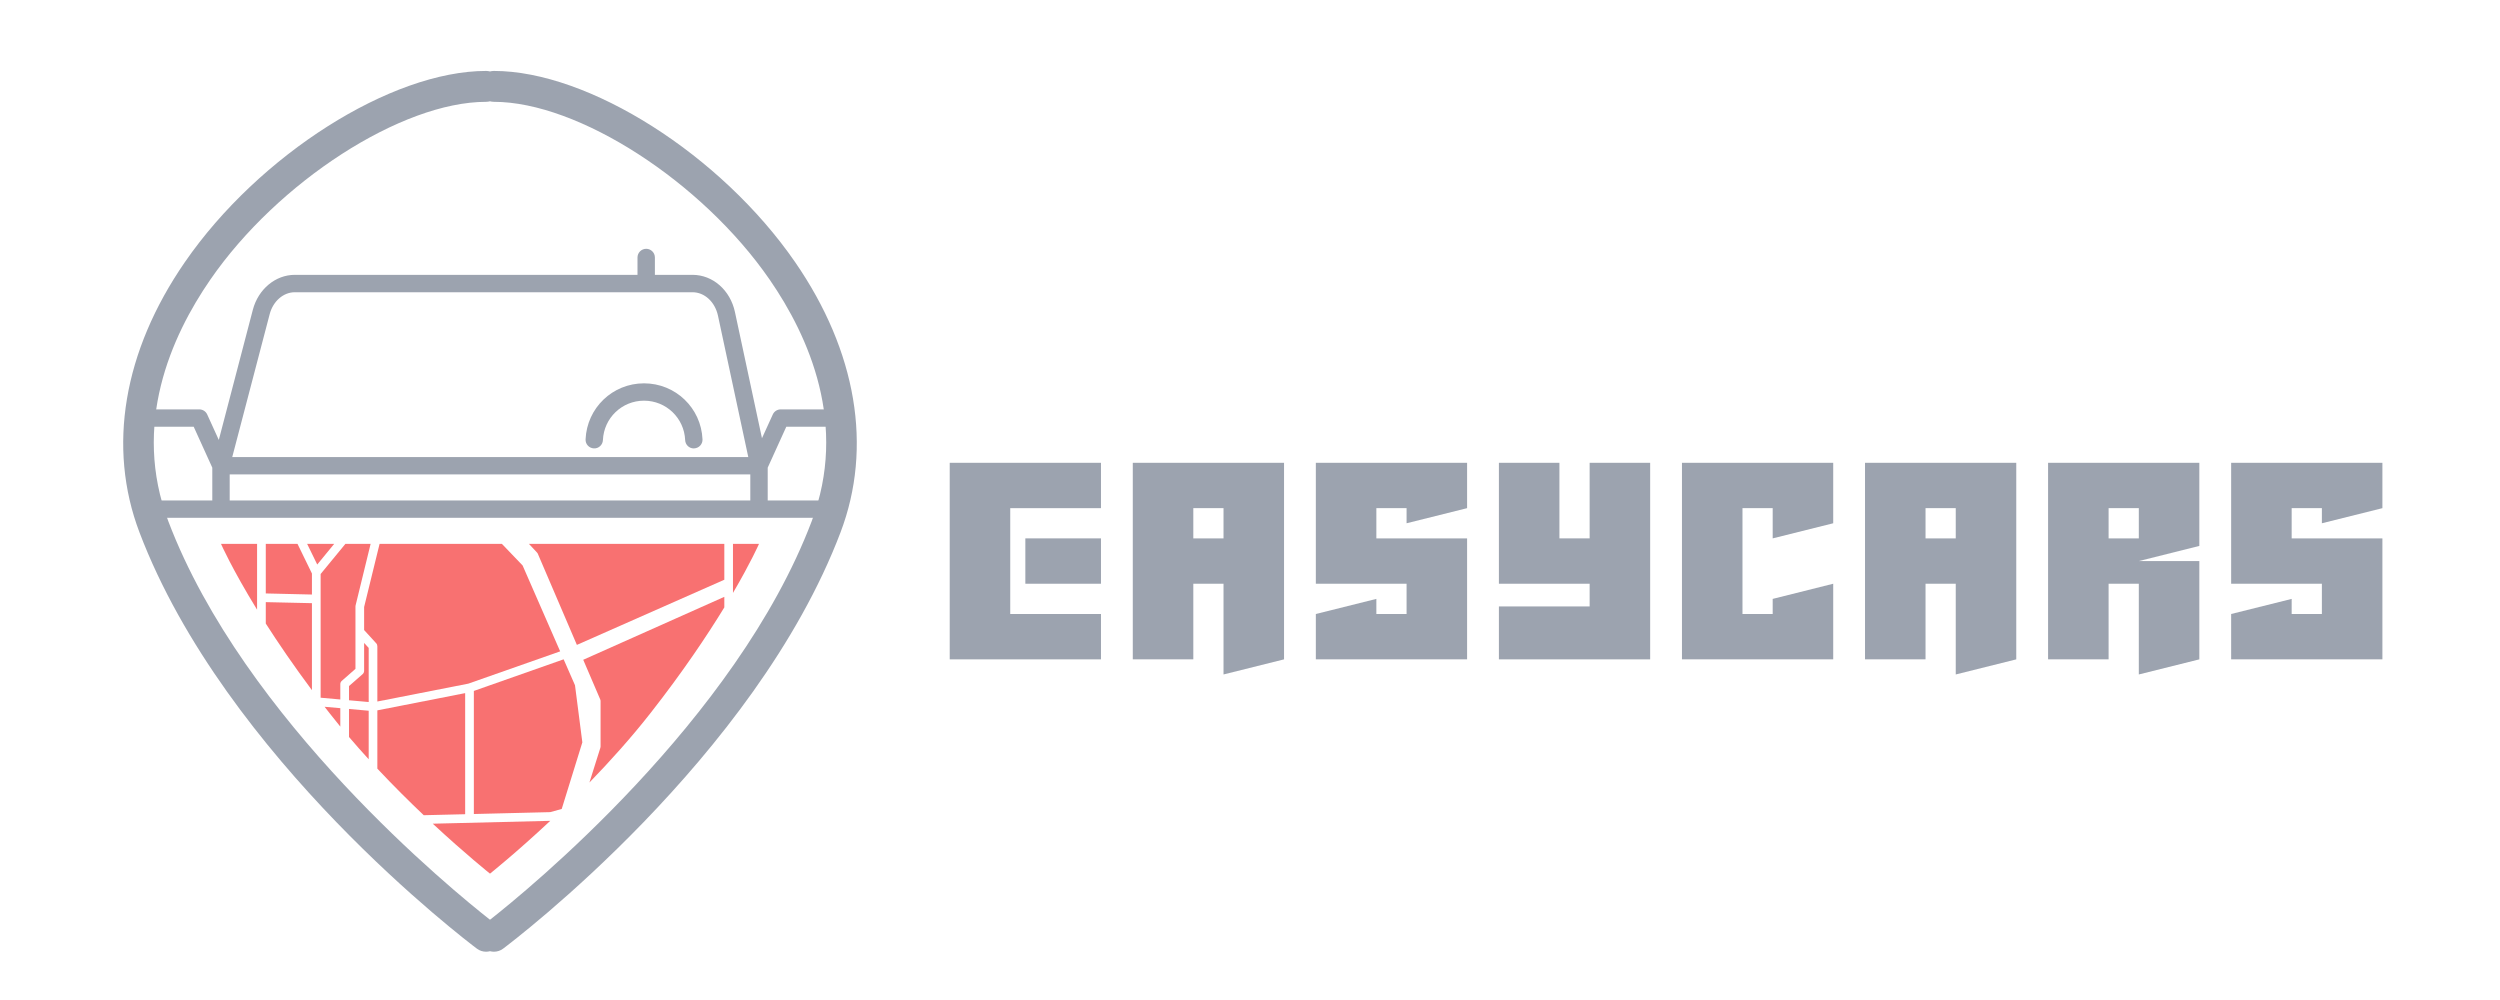 <svg xmlns="http://www.w3.org/2000/svg" width="187.5" viewBox="0 0 187.5 75" height="75" version="1.0"><path fill="#9CA3AF" d="M 59.629 19.652 C 54.082 11.617 44.16 5.32 37.039 5.32 C 36.941 5.32 36.844 5.336 36.75 5.359 C 36.656 5.336 36.559 5.32 36.461 5.32 C 29.34 5.32 19.418 11.617 13.871 19.652 C 9.25 26.344 8.039 33.543 10.457 39.918 C 16.879 56.844 34.996 70.57 35.766 71.148 C 35.973 71.305 36.219 71.379 36.457 71.379 C 36.559 71.379 36.656 71.363 36.75 71.34 C 36.844 71.363 36.941 71.379 37.043 71.379 C 37.285 71.379 37.527 71.305 37.734 71.148 C 38.504 70.57 56.621 56.844 63.043 39.918 C 65.461 33.543 64.25 26.344 59.629 19.652 Z M 60.875 39.098 C 55.207 54.043 39.449 66.863 36.75 68.98 C 34.051 66.863 18.301 54.055 12.625 39.098 C 9.883 31.863 12.824 25.246 15.777 20.969 C 20.852 13.617 30.129 7.637 36.461 7.637 C 36.559 7.637 36.656 7.621 36.75 7.598 C 36.844 7.621 36.938 7.637 37.039 7.637 C 43.371 7.637 52.648 13.617 57.723 20.969 C 60.676 25.246 63.617 31.863 60.875 39.098 Z M 60.875 39.098"/><path fill="#9CA3AF" d="M 52.035 33.633 C 51.688 33.633 51.402 33.359 51.387 33.008 C 51.316 31.352 49.961 30.051 48.301 30.051 C 46.645 30.051 45.289 31.352 45.219 33.008 C 45.203 33.367 44.895 33.652 44.539 33.629 C 44.18 33.613 43.902 33.312 43.918 32.953 C 44.02 30.594 45.945 28.75 48.301 28.75 C 50.66 28.75 52.586 30.594 52.688 32.953 C 52.703 33.312 52.422 33.613 52.062 33.629 C 52.055 33.633 52.047 33.633 52.035 33.633 Z M 52.035 33.633"/><path fill="#9CA3AF" d="M 63.602 30.926 C 63.477 30.785 63.297 30.703 63.109 30.703 L 58.555 30.703 C 58.297 30.703 58.066 30.852 57.961 31.082 L 57.148 32.867 L 55.121 23.402 C 54.77 21.762 53.461 20.613 51.938 20.613 L 49.117 20.613 L 49.117 19.312 C 49.117 18.953 48.824 18.66 48.465 18.66 C 48.105 18.66 47.812 18.953 47.812 19.312 L 47.812 20.613 L 22.109 20.613 C 20.66 20.613 19.371 21.688 18.965 23.227 L 16.41 32.996 L 15.539 31.082 C 15.434 30.852 15.203 30.703 14.945 30.703 L 10.391 30.703 C 10.203 30.703 10.023 30.785 9.898 30.926 C 9.777 31.07 9.719 31.258 9.746 31.445 L 10.723 38.277 C 10.77 38.602 11.043 38.836 11.367 38.836 L 62.133 38.836 C 62.457 38.836 62.73 38.602 62.777 38.277 L 63.754 31.445 C 63.781 31.258 63.723 31.07 63.602 30.926 Z M 17.227 35.582 L 56.273 35.582 L 56.273 37.535 L 17.227 37.535 Z M 20.227 23.559 C 20.48 22.59 21.254 21.918 22.109 21.918 L 51.938 21.918 C 52.84 21.918 53.625 22.641 53.848 23.676 L 56.121 34.281 L 17.418 34.281 Z M 11.141 32.004 L 14.527 32.004 L 15.922 35.074 L 15.922 37.535 L 11.934 37.535 Z M 61.566 37.535 L 57.578 37.535 L 57.578 35.074 L 58.973 32.004 L 62.359 32.004 Z M 61.566 37.535"/><path fill="#F87171" d="M 26.176 53.172 L 26.176 55.273 C 26.66 55.844 27.156 56.402 27.652 56.945 L 27.652 53.305 Z M 26.176 53.172"/><path fill="#F87171" d="M 40.273 41.438 C 40.301 41.465 40.32 41.496 40.336 41.531 L 43.266 48.367 L 54.324 43.48 L 54.324 40.789 L 39.668 40.789 Z M 40.273 41.438"/><path fill="#F87171" d="M 27.309 50.312 C 27.309 50.406 27.27 50.496 27.199 50.559 L 26.176 51.453 L 26.176 52.52 L 27.652 52.652 L 27.652 48.594 L 27.309 48.219 Z M 27.309 50.312"/><path fill="#F87171" d="M 25.523 54.496 L 25.523 53.113 L 24.344 53.008 C 24.465 53.164 24.586 53.324 24.711 53.48 C 24.977 53.824 25.25 54.16 25.523 54.496 Z M 25.523 54.496"/><path fill="#F87171" d="M 25.523 51.305 C 25.523 51.211 25.566 51.121 25.637 51.062 L 26.66 50.164 L 26.66 45.488 C 26.66 45.465 26.66 45.438 26.668 45.41 L 27.797 40.789 L 25.906 40.789 L 24.047 43.051 L 24.047 52.328 L 25.523 52.461 Z M 25.523 51.305"/><path fill="#F87171" d="M 23.035 40.789 L 23.793 42.34 L 25.066 40.789 Z M 23.035 40.789"/><path fill="#F87171" d="M 39.195 42.41 L 37.641 40.789 L 28.469 40.789 L 27.309 45.527 L 27.309 47.254 L 28.219 48.25 C 28.273 48.309 28.301 48.387 28.301 48.469 L 28.301 52.613 L 35.125 51.273 L 42.012 48.852 Z M 39.195 42.41"/><path fill="#F87171" d="M 43.742 49.484 L 45.016 52.453 C 45.035 52.496 45.043 52.539 45.043 52.582 L 45.043 55.988 C 45.043 56.02 45.039 56.055 45.027 56.086 L 44.207 58.688 C 45.746 57.102 47.34 55.332 48.789 53.48 C 51.219 50.379 53.031 47.668 54.324 45.555 L 54.324 44.762 Z M 43.742 49.484"/><path fill="#F87171" d="M 54.973 40.789 L 54.973 44.469 C 56.332 42.148 56.926 40.789 56.926 40.789 Z M 54.973 40.789"/><path fill="#F87171" d="M 23.395 44.59 L 23.395 43.012 L 22.312 40.789 L 19.934 40.789 L 19.934 44.508 Z M 23.395 44.59"/><path fill="#F87171" d="M 32.457 61.777 C 34.926 64.07 36.75 65.523 36.75 65.523 C 36.75 65.523 38.688 63.98 41.27 61.562 Z M 32.457 61.777"/><path fill="#F87171" d="M 19.281 44.828 L 19.281 40.789 L 16.574 40.789 C 16.574 40.789 17.387 42.645 19.281 45.727 Z M 19.281 44.828"/><path fill="#F87171" d="M 23.395 51.762 L 23.395 45.238 L 19.934 45.16 L 19.934 46.766 C 20.867 48.223 22.012 49.906 23.395 51.762 Z M 23.395 51.762"/><path fill="#F87171" d="M 42.129 60.672 L 43.676 55.676 L 43.125 51.395 L 42.273 49.449 L 35.539 51.82 L 35.539 61.051 L 41.266 60.91 Z M 42.129 60.672"/><path fill="#F87171" d="M 34.887 51.984 L 28.301 53.277 L 28.301 57.648 C 29.5 58.926 30.688 60.105 31.781 61.141 L 34.887 61.066 Z M 34.887 51.984"/><g fill="#9CA3AF"><g><g><path d="M 11.91 -11.34 L 11.91 -14.742 L 0.566 -14.742 L 0.566 0 L 11.91 0 L 11.91 -3.402 L 5.105 -3.402 L 5.105 -11.34 Z M 11.91 -5.672 L 11.91 -9.074 L 6.238 -9.074 L 6.238 -5.672 Z M 11.91 -5.672" transform="translate(70.663 49.452)"/></g></g></g><g fill="#9CA3AF"><g><g><path d="M 5.105 0 L 5.105 -5.672 L 7.371 -5.672 L 7.371 1.133 L 11.91 0 L 11.91 -14.742 L 0.566 -14.742 L 0.566 0 Z M 7.371 -9.074 L 5.105 -9.074 L 5.105 -11.34 L 7.371 -11.34 Z M 7.371 -9.074" transform="translate(84.393 49.452)"/></g></g></g><g fill="#9CA3AF"><g><g><path d="M 11.91 -11.34 L 11.91 -14.742 L 0.566 -14.742 L 0.566 -5.672 L 7.371 -5.672 L 7.371 -3.402 L 5.105 -3.402 L 5.105 -4.535 L 0.566 -3.402 L 0.566 0 L 11.91 0 L 11.91 -9.074 L 5.105 -9.074 L 5.105 -11.34 L 7.371 -11.34 L 7.371 -10.207 Z M 11.91 -11.34" transform="translate(98.122 49.452)"/></g></g></g><g fill="#9CA3AF"><g><g><path d="M 11.91 -14.742 L 7.371 -14.742 L 7.371 -9.074 L 5.105 -9.074 L 5.105 -14.742 L 0.566 -14.742 L 0.566 -5.672 L 7.371 -5.672 L 7.371 -3.969 L 0.566 -3.969 L 0.566 0 L 11.91 0 Z M 11.91 -14.742" transform="translate(111.852 49.452)"/></g></g></g><g fill="#9CA3AF"><g><g><path d="M 11.91 -10.207 L 11.91 -14.742 L 0.566 -14.742 L 0.566 0 L 11.91 0 L 11.91 -5.672 L 7.371 -4.535 L 7.371 -3.402 L 5.105 -3.402 L 5.105 -11.34 L 7.371 -11.34 L 7.371 -9.074 Z M 11.91 -10.207" transform="translate(125.581 49.452)"/></g></g></g><g fill="#9CA3AF"><g><g><path d="M 5.105 0 L 5.105 -5.672 L 7.371 -5.672 L 7.371 1.133 L 11.91 0 L 11.91 -14.742 L 0.566 -14.742 L 0.566 0 Z M 7.371 -9.074 L 5.105 -9.074 L 5.105 -11.34 L 7.371 -11.34 Z M 7.371 -9.074" transform="translate(139.31 49.452)"/></g></g></g><g fill="#9CA3AF"><g><g><path d="M 11.91 0 L 11.91 -7.371 L 7.371 -7.371 L 11.91 -8.508 L 11.91 -14.742 L 0.566 -14.742 L 0.566 0 L 5.105 0 L 5.105 -5.672 L 7.371 -5.672 L 7.371 1.133 Z M 7.371 -9.074 L 5.105 -9.074 L 5.105 -11.34 L 7.371 -11.34 Z M 7.371 -9.074" transform="translate(153.04 49.452)"/></g></g></g><g fill="#9CA3AF"><g><g><path d="M 11.91 -11.34 L 11.91 -14.742 L 0.566 -14.742 L 0.566 -5.672 L 7.371 -5.672 L 7.371 -3.402 L 5.105 -3.402 L 5.105 -4.535 L 0.566 -3.402 L 0.566 0 L 11.91 0 L 11.91 -9.074 L 5.105 -9.074 L 5.105 -11.34 L 7.371 -11.34 L 7.371 -10.207 Z M 11.91 -11.34" transform="translate(166.77 49.452)"/></g></g></g></svg>